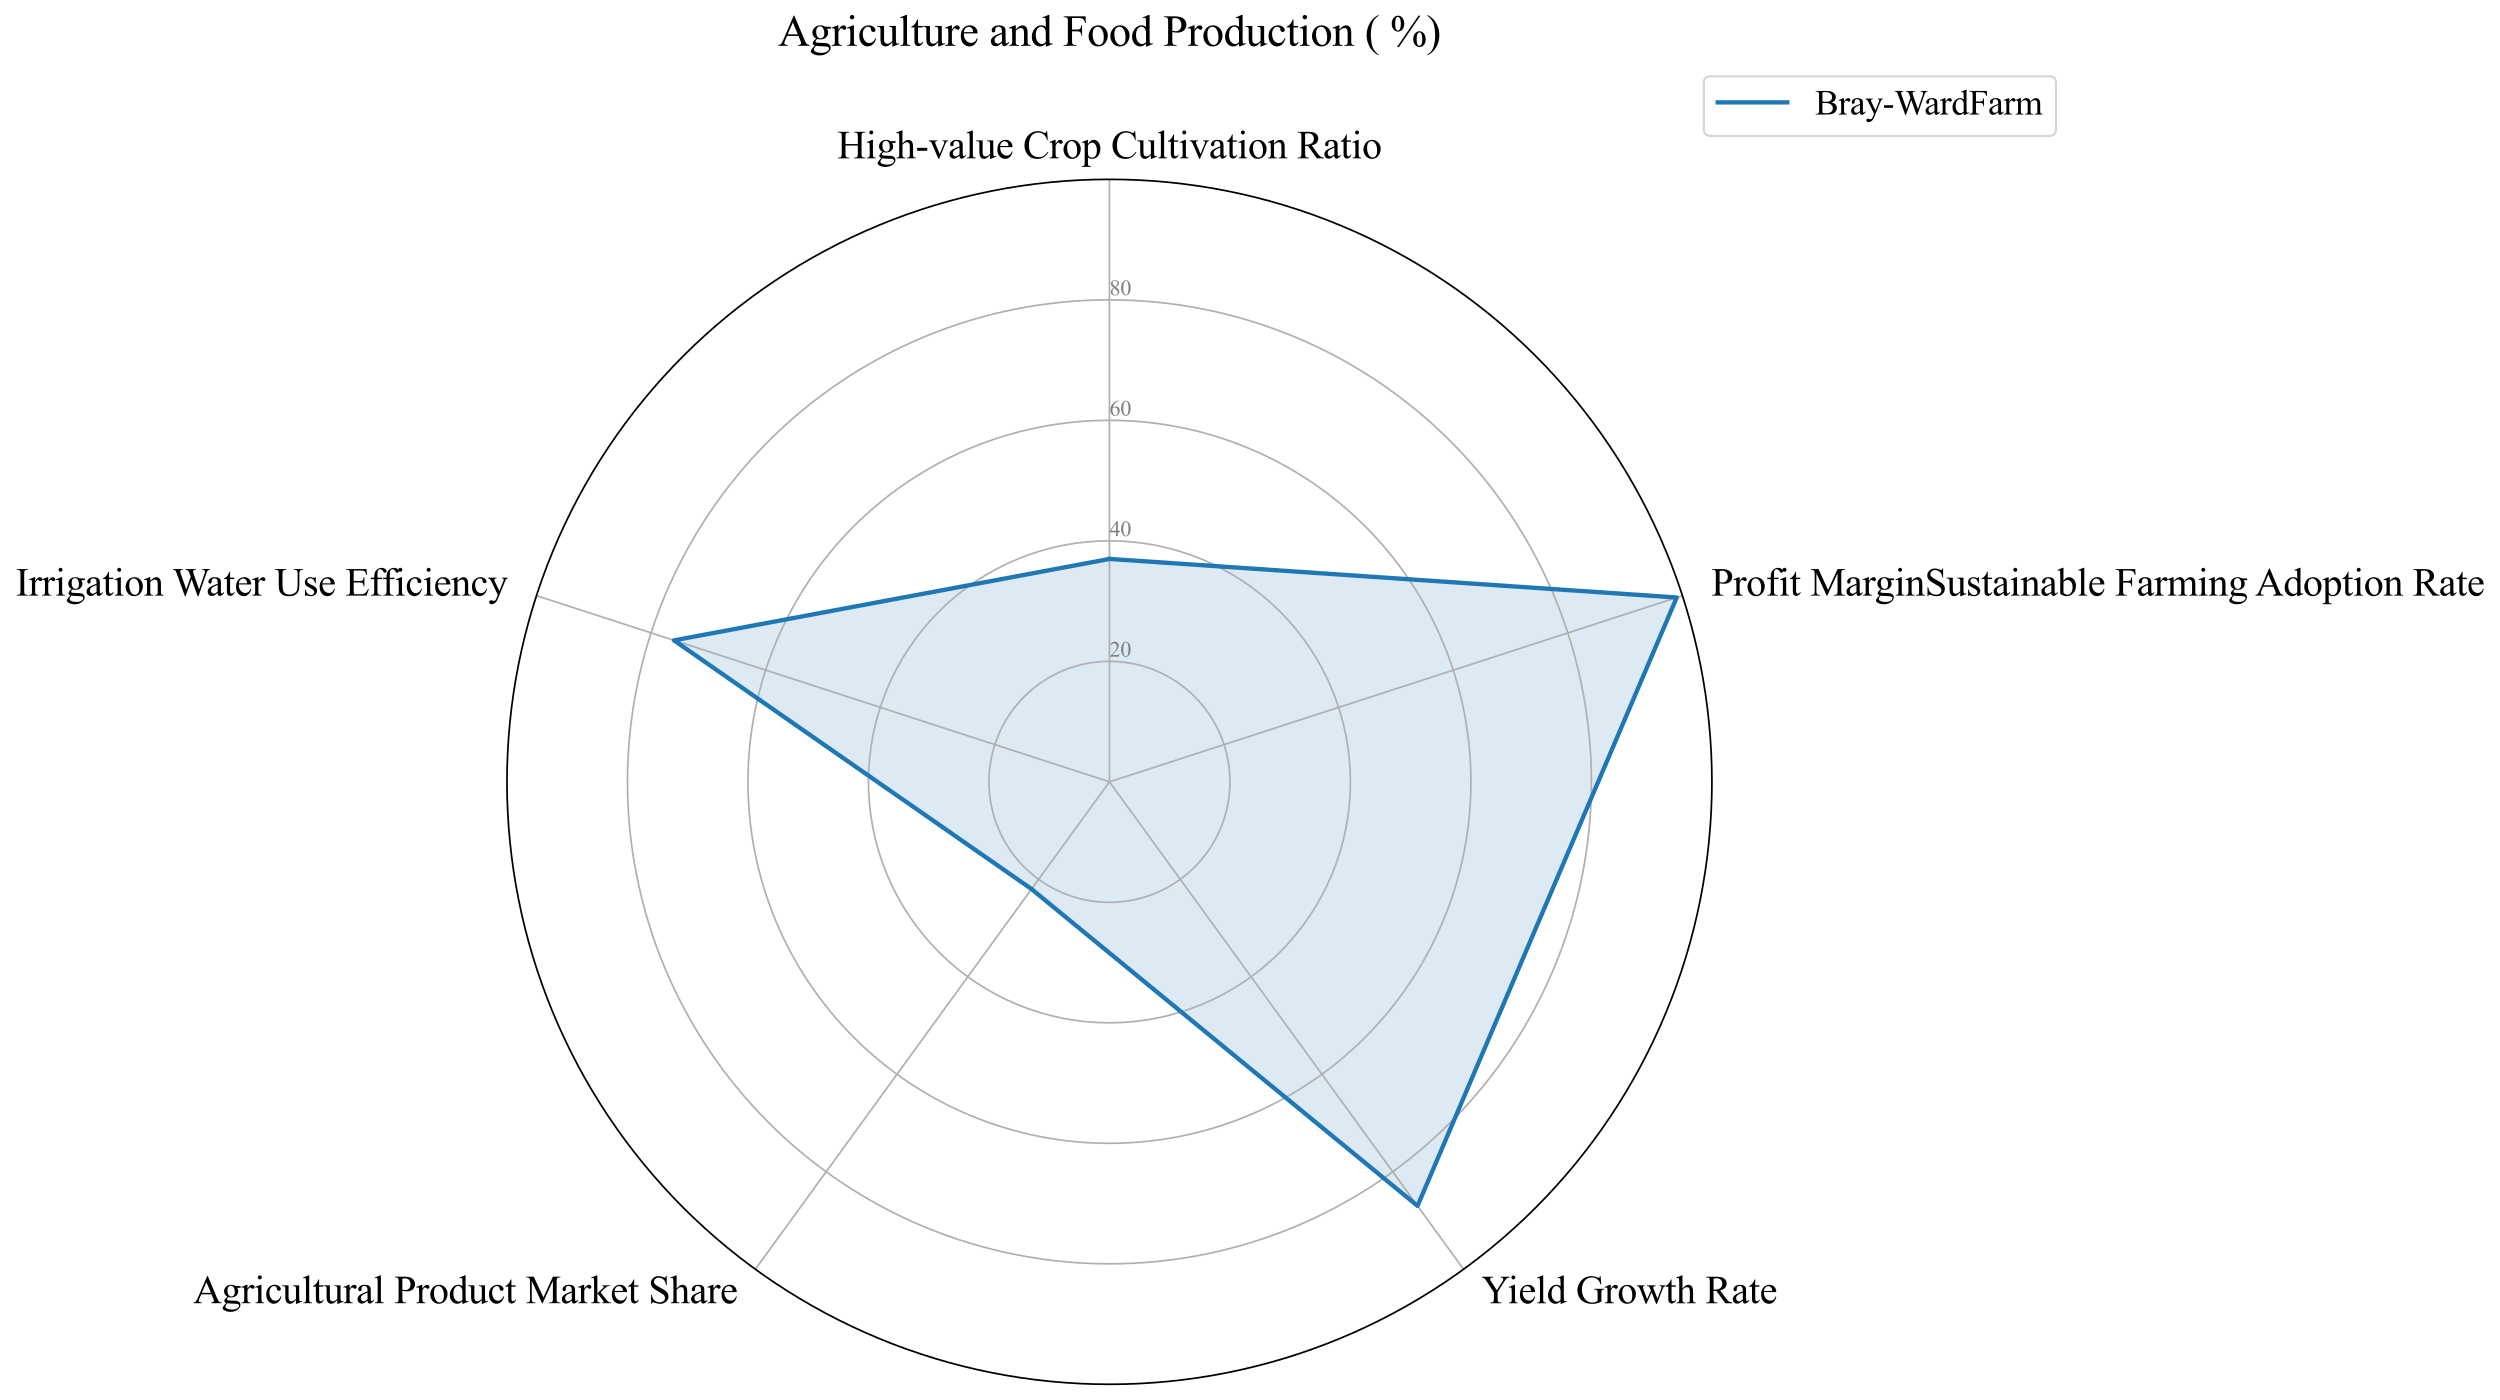 <?xml version="1.0" encoding="utf-8" standalone="no"?>
<!DOCTYPE svg PUBLIC "-//W3C//DTD SVG 1.1//EN"
  "http://www.w3.org/Graphics/SVG/1.1/DTD/svg11.dtd">
<svg xmlns:xlink="http://www.w3.org/1999/xlink" width="1150.266pt" height="644.128pt" viewBox="0 0 1150.266 644.128" xmlns="http://www.w3.org/2000/svg" version="1.1">
 <defs>
  <style type="text/css">*{stroke-linejoin: round; stroke-linecap: butt}</style>
 </defs>
 <g id="figure_1">
  <g id="patch_1">
   <path d="M 0 644.128 
L 1150.266 644.128 
L 1150.266 0 
L 0 0 
z
" style="fill: #ffffff"/>
  </g>
  <g id="axes_1">
   <g id="patch_2">
    <path d="M 787.664 359.728 
C 787.664 323.326 780.494 287.278 766.563 253.648 
C 752.633 220.017 732.214 189.457 706.474 163.718 
C 680.734 137.978 650.174 117.558 616.544 103.628 
C 582.913 89.698 546.865 82.528 510.464 82.528 
C 474.062 82.528 438.015 89.698 404.384 103.628 
C 370.753 117.558 340.194 137.978 314.454 163.718 
C 288.714 189.457 268.295 220.017 254.365 253.648 
C 240.434 287.278 233.264 323.326 233.264 359.728 
C 233.264 396.129 240.434 432.177 254.365 465.807 
C 268.295 499.438 288.714 529.998 314.454 555.737 
C 340.194 581.477 370.753 601.897 404.384 615.827 
C 438.015 629.757 474.062 636.928 510.464 636.928 
C 546.865 636.928 582.913 629.757 616.544 615.827 
C 650.174 601.897 680.734 581.477 706.474 555.737 
C 732.214 529.998 752.633 499.438 766.563 465.807 
C 780.494 432.177 787.664 396.129 787.664 359.728 
M 510.464 359.728 
C 510.464 359.728 510.464 359.728 510.464 359.728 
C 510.464 359.728 510.464 359.728 510.464 359.728 
C 510.464 359.728 510.464 359.728 510.464 359.728 
C 510.464 359.728 510.464 359.728 510.464 359.728 
C 510.464 359.728 510.464 359.728 510.464 359.728 
C 510.464 359.728 510.464 359.728 510.464 359.728 
C 510.464 359.728 510.464 359.728 510.464 359.728 
C 510.464 359.728 510.464 359.728 510.464 359.728 
C 510.464 359.728 510.464 359.728 510.464 359.728 
C 510.464 359.728 510.464 359.728 510.464 359.728 
C 510.464 359.728 510.464 359.728 510.464 359.728 
C 510.464 359.728 510.464 359.728 510.464 359.728 
C 510.464 359.728 510.464 359.728 510.464 359.728 
C 510.464 359.728 510.464 359.728 510.464 359.728 
C 510.464 359.728 510.464 359.728 510.464 359.728 
C 510.464 359.728 510.464 359.728 510.464 359.728 
z
" style="fill: #ffffff"/>
   </g>
   <g id="patch_3">
    <path d="M 510.464 257.163 
L 771.46 274.925 
L 652.217 554.833 
L 474.618 409.065 
L 310.103 294.626 
z
" clip-path="url(#pb94c288f1f)" style="fill: #1f77b4; opacity: 0.15; stroke: #1f77b4; stroke-linejoin: miter"/>
   </g>
   <g id="matplotlib.axis_1">
    <g id="xtick_1">
     <g id="line2d_1">
      <path d="M 510.464 359.728 
L 510.464 82.528 
" clip-path="url(#pb94c288f1f)" style="fill: none; stroke: #b0b0b0; stroke-width: 0.8; stroke-linecap: square"/>
     </g>
     <g id="text_1">
      <!-- High-value Crop Cultivation Ratio -->
      <g transform="translate(385.228 72.835) scale(0.18 -0.18)">
       <defs>
        <path id="TimesNewRomanPSMT-48" d="M 1316 2272 
L 3284 2272 
L 3284 3484 
Q 3284 3809 3244 3913 
Q 3213 3991 3113 4047 
Q 2978 4122 2828 4122 
L 2678 4122 
L 2678 4238 
L 4491 4238 
L 4491 4122 
L 4341 4122 
Q 4191 4122 4056 4050 
Q 3956 4000 3920 3898 
Q 3884 3797 3884 3484 
L 3884 750 
Q 3884 428 3925 325 
Q 3956 247 4053 191 
Q 4191 116 4341 116 
L 4491 116 
L 4491 0 
L 2678 0 
L 2678 116 
L 2828 116 
Q 3088 116 3206 269 
Q 3284 369 3284 750 
L 3284 2041 
L 1316 2041 
L 1316 750 
Q 1316 428 1356 325 
Q 1388 247 1488 191 
Q 1622 116 1772 116 
L 1925 116 
L 1925 0 
L 109 0 
L 109 116 
L 259 116 
Q 522 116 641 269 
Q 716 369 716 750 
L 716 3484 
Q 716 3809 675 3913 
Q 644 3991 547 4047 
Q 409 4122 259 4122 
L 109 4122 
L 109 4238 
L 1925 4238 
L 1925 4122 
L 1772 4122 
Q 1622 4122 1488 4050 
Q 1391 4000 1353 3898 
Q 1316 3797 1316 3484 
L 1316 2272 
z
" transform="scale(0.016)"/>
        <path id="TimesNewRomanPSMT-69" d="M 928 4444 
Q 1059 4444 1151 4351 
Q 1244 4259 1244 4128 
Q 1244 3997 1151 3903 
Q 1059 3809 928 3809 
Q 797 3809 703 3903 
Q 609 3997 609 4128 
Q 609 4259 701 4351 
Q 794 4444 928 4444 
z
M 1188 2947 
L 1188 647 
Q 1188 378 1227 289 
Q 1266 200 1342 156 
Q 1419 113 1622 113 
L 1622 0 
L 231 0 
L 231 113 
Q 441 113 512 153 
Q 584 194 626 287 
Q 669 381 669 647 
L 669 1750 
Q 669 2216 641 2353 
Q 619 2453 572 2492 
Q 525 2531 444 2531 
Q 356 2531 231 2484 
L 188 2597 
L 1050 2947 
L 1188 2947 
z
" transform="scale(0.016)"/>
        <path id="TimesNewRomanPSMT-67" d="M 966 1044 
Q 703 1172 562 1401 
Q 422 1631 422 1909 
Q 422 2334 742 2640 
Q 1063 2947 1563 2947 
Q 1972 2947 2272 2747 
L 2878 2747 
Q 3013 2747 3034 2739 
Q 3056 2731 3066 2713 
Q 3084 2684 3084 2613 
Q 3084 2531 3069 2500 
Q 3059 2484 3036 2475 
Q 3013 2466 2878 2466 
L 2506 2466 
Q 2681 2241 2681 1891 
Q 2681 1491 2375 1206 
Q 2069 922 1553 922 
Q 1341 922 1119 984 
Q 981 866 932 777 
Q 884 688 884 625 
Q 884 572 936 522 
Q 988 472 1138 450 
Q 1225 438 1575 428 
Q 2219 413 2409 384 
Q 2700 344 2873 169 
Q 3047 -6 3047 -263 
Q 3047 -616 2716 -925 
Q 2228 -1381 1444 -1381 
Q 841 -1381 425 -1109 
Q 191 -953 191 -784 
Q 191 -709 225 -634 
Q 278 -519 444 -313 
Q 466 -284 763 25 
Q 600 122 533 198 
Q 466 275 466 372 
Q 466 481 555 628 
Q 644 775 966 1044 
z
M 1509 2797 
Q 1278 2797 1122 2612 
Q 966 2428 966 2047 
Q 966 1553 1178 1281 
Q 1341 1075 1591 1075 
Q 1828 1075 1981 1253 
Q 2134 1431 2134 1813 
Q 2134 2309 1919 2591 
Q 1759 2797 1509 2797 
z
M 934 0 
Q 788 -159 713 -296 
Q 638 -434 638 -550 
Q 638 -700 819 -813 
Q 1131 -1006 1722 -1006 
Q 2284 -1006 2551 -807 
Q 2819 -609 2819 -384 
Q 2819 -222 2659 -153 
Q 2497 -84 2016 -72 
Q 1313 -53 934 0 
z
" transform="scale(0.016)"/>
        <path id="TimesNewRomanPSMT-68" d="M 1041 4444 
L 1041 2350 
Q 1388 2731 1591 2839 
Q 1794 2947 1997 2947 
Q 2241 2947 2416 2812 
Q 2591 2678 2675 2391 
Q 2734 2191 2734 1659 
L 2734 647 
Q 2734 375 2778 275 
Q 2809 200 2884 156 
Q 2959 113 3159 113 
L 3159 0 
L 1753 0 
L 1753 113 
L 1819 113 
Q 2019 113 2097 173 
Q 2175 234 2206 353 
Q 2216 403 2216 647 
L 2216 1659 
Q 2216 2128 2167 2275 
Q 2119 2422 2012 2495 
Q 1906 2569 1756 2569 
Q 1603 2569 1437 2487 
Q 1272 2406 1041 2159 
L 1041 647 
Q 1041 353 1073 281 
Q 1106 209 1195 161 
Q 1284 113 1503 113 
L 1503 0 
L 84 0 
L 84 113 
Q 275 113 384 172 
Q 447 203 484 290 
Q 522 378 522 647 
L 522 3238 
Q 522 3728 498 3840 
Q 475 3953 426 3993 
Q 378 4034 297 4034 
Q 231 4034 84 3984 
L 41 4094 
L 897 4444 
L 1041 4444 
z
" transform="scale(0.016)"/>
        <path id="TimesNewRomanPSMT-2d" d="M 259 1672 
L 1875 1672 
L 1875 1200 
L 259 1200 
L 259 1672 
z
" transform="scale(0.016)"/>
        <path id="TimesNewRomanPSMT-76" d="M 53 2863 
L 1400 2863 
L 1400 2747 
L 1313 2747 
Q 1191 2747 1127 2687 
Q 1063 2628 1063 2528 
Q 1063 2419 1128 2269 
L 1794 688 
L 2463 2328 
Q 2534 2503 2534 2594 
Q 2534 2638 2509 2666 
Q 2475 2713 2422 2730 
Q 2369 2747 2206 2747 
L 2206 2863 
L 3141 2863 
L 3141 2747 
Q 2978 2734 2916 2681 
Q 2806 2588 2719 2369 
L 1703 -88 
L 1575 -88 
L 553 2328 
Q 484 2497 421 2570 
Q 359 2644 263 2694 
Q 209 2722 53 2747 
L 53 2863 
z
" transform="scale(0.016)"/>
        <path id="TimesNewRomanPSMT-61" d="M 1822 413 
Q 1381 72 1269 19 
Q 1100 -59 909 -59 
Q 613 -59 420 144 
Q 228 347 228 678 
Q 228 888 322 1041 
Q 450 1253 767 1440 
Q 1084 1628 1822 1897 
L 1822 2009 
Q 1822 2438 1686 2597 
Q 1550 2756 1291 2756 
Q 1094 2756 978 2650 
Q 859 2544 859 2406 
L 866 2225 
Q 866 2081 792 2003 
Q 719 1925 600 1925 
Q 484 1925 411 2006 
Q 338 2088 338 2228 
Q 338 2497 613 2722 
Q 888 2947 1384 2947 
Q 1766 2947 2009 2819 
Q 2194 2722 2281 2516 
Q 2338 2381 2338 1966 
L 2338 994 
Q 2338 584 2353 492 
Q 2369 400 2405 369 
Q 2441 338 2488 338 
Q 2538 338 2575 359 
Q 2641 400 2828 588 
L 2828 413 
Q 2478 -56 2159 -56 
Q 2006 -56 1915 50 
Q 1825 156 1822 413 
z
M 1822 616 
L 1822 1706 
Q 1350 1519 1213 1441 
Q 966 1303 859 1153 
Q 753 1003 753 825 
Q 753 600 887 451 
Q 1022 303 1197 303 
Q 1434 303 1822 616 
z
" transform="scale(0.016)"/>
        <path id="TimesNewRomanPSMT-6c" d="M 1184 4444 
L 1184 647 
Q 1184 378 1223 290 
Q 1263 203 1344 158 
Q 1425 113 1647 113 
L 1647 0 
L 244 0 
L 244 113 
Q 441 113 512 153 
Q 584 194 625 287 
Q 666 381 666 647 
L 666 3247 
Q 666 3731 644 3842 
Q 622 3953 573 3993 
Q 525 4034 450 4034 
Q 369 4034 244 3984 
L 191 4094 
L 1044 4444 
L 1184 4444 
z
" transform="scale(0.016)"/>
        <path id="TimesNewRomanPSMT-75" d="M 2709 2863 
L 2709 1128 
Q 2709 631 2732 520 
Q 2756 409 2807 365 
Q 2859 322 2928 322 
Q 3025 322 3147 375 
L 3191 266 
L 2334 -88 
L 2194 -88 
L 2194 519 
Q 1825 119 1631 15 
Q 1438 -88 1222 -88 
Q 981 -88 804 51 
Q 628 191 559 409 
Q 491 628 491 1028 
L 491 2306 
Q 491 2509 447 2587 
Q 403 2666 317 2708 
Q 231 2750 6 2747 
L 6 2863 
L 1009 2863 
L 1009 947 
Q 1009 547 1148 422 
Q 1288 297 1484 297 
Q 1619 297 1789 381 
Q 1959 466 2194 703 
L 2194 2325 
Q 2194 2569 2105 2655 
Q 2016 2741 1734 2747 
L 1734 2863 
L 2709 2863 
z
" transform="scale(0.016)"/>
        <path id="TimesNewRomanPSMT-65" d="M 681 1784 
Q 678 1147 991 784 
Q 1303 422 1725 422 
Q 2006 422 2214 576 
Q 2422 731 2563 1106 
L 2659 1044 
Q 2594 616 2278 264 
Q 1963 -88 1488 -88 
Q 972 -88 605 314 
Q 238 716 238 1394 
Q 238 2128 614 2539 
Q 991 2950 1559 2950 
Q 2041 2950 2350 2633 
Q 2659 2316 2659 1784 
L 681 1784 
z
M 681 1966 
L 2006 1966 
Q 1991 2241 1941 2353 
Q 1863 2528 1708 2628 
Q 1553 2728 1384 2728 
Q 1125 2728 920 2526 
Q 716 2325 681 1966 
z
" transform="scale(0.016)"/>
        <path id="TimesNewRomanPSMT-20" transform="scale(0.016)"/>
        <path id="TimesNewRomanPSMT-43" d="M 3853 4334 
L 3950 2894 
L 3853 2894 
Q 3659 3541 3300 3825 
Q 2941 4109 2438 4109 
Q 2016 4109 1675 3895 
Q 1334 3681 1139 3212 
Q 944 2744 944 2047 
Q 944 1472 1128 1050 
Q 1313 628 1683 403 
Q 2053 178 2528 178 
Q 2941 178 3256 354 
Q 3572 531 3950 1056 
L 4047 994 
Q 3728 428 3303 165 
Q 2878 -97 2294 -97 
Q 1241 -97 663 684 
Q 231 1266 231 2053 
Q 231 2688 515 3219 
Q 800 3750 1298 4042 
Q 1797 4334 2388 4334 
Q 2847 4334 3294 4109 
Q 3425 4041 3481 4041 
Q 3566 4041 3628 4100 
Q 3709 4184 3744 4334 
L 3853 4334 
z
" transform="scale(0.016)"/>
        <path id="TimesNewRomanPSMT-72" d="M 1038 2947 
L 1038 2303 
Q 1397 2947 1775 2947 
Q 1947 2947 2059 2842 
Q 2172 2738 2172 2600 
Q 2172 2478 2090 2393 
Q 2009 2309 1897 2309 
Q 1788 2309 1652 2417 
Q 1516 2525 1450 2525 
Q 1394 2525 1328 2463 
Q 1188 2334 1038 2041 
L 1038 669 
Q 1038 431 1097 309 
Q 1138 225 1241 169 
Q 1344 113 1538 113 
L 1538 0 
L 72 0 
L 72 113 
Q 291 113 397 181 
Q 475 231 506 341 
Q 522 394 522 644 
L 522 1753 
Q 522 2253 501 2348 
Q 481 2444 426 2487 
Q 372 2531 291 2531 
Q 194 2531 72 2484 
L 41 2597 
L 906 2947 
L 1038 2947 
z
" transform="scale(0.016)"/>
        <path id="TimesNewRomanPSMT-6f" d="M 1600 2947 
Q 2250 2947 2644 2453 
Q 2978 2031 2978 1484 
Q 2978 1100 2793 706 
Q 2609 313 2286 112 
Q 1963 -88 1566 -88 
Q 919 -88 538 428 
Q 216 863 216 1403 
Q 216 1797 411 2186 
Q 606 2575 925 2761 
Q 1244 2947 1600 2947 
z
M 1503 2744 
Q 1338 2744 1170 2645 
Q 1003 2547 900 2300 
Q 797 2053 797 1666 
Q 797 1041 1045 587 
Q 1294 134 1700 134 
Q 2003 134 2200 384 
Q 2397 634 2397 1244 
Q 2397 2006 2069 2444 
Q 1847 2744 1503 2744 
z
" transform="scale(0.016)"/>
        <path id="TimesNewRomanPSMT-70" d="M -6 2578 
L 875 2934 
L 994 2934 
L 994 2266 
Q 1216 2644 1439 2795 
Q 1663 2947 1909 2947 
Q 2341 2947 2628 2609 
Q 2981 2197 2981 1534 
Q 2981 794 2556 309 
Q 2206 -88 1675 -88 
Q 1444 -88 1275 -22 
Q 1150 25 994 166 
L 994 -706 
Q 994 -1000 1030 -1079 
Q 1066 -1159 1155 -1206 
Q 1244 -1253 1478 -1253 
L 1478 -1369 
L -22 -1369 
L -22 -1253 
L 56 -1253 
Q 228 -1256 350 -1188 
Q 409 -1153 442 -1076 
Q 475 -1000 475 -688 
L 475 2019 
Q 475 2297 450 2372 
Q 425 2447 370 2484 
Q 316 2522 222 2522 
Q 147 2522 31 2478 
L -6 2578 
z
M 994 2081 
L 994 1013 
Q 994 666 1022 556 
Q 1066 375 1236 237 
Q 1406 100 1666 100 
Q 1978 100 2172 344 
Q 2425 663 2425 1241 
Q 2425 1897 2138 2250 
Q 1938 2494 1663 2494 
Q 1513 2494 1366 2419 
Q 1253 2363 994 2081 
z
" transform="scale(0.016)"/>
        <path id="TimesNewRomanPSMT-74" d="M 1031 3803 
L 1031 2863 
L 1700 2863 
L 1700 2644 
L 1031 2644 
L 1031 788 
Q 1031 509 1111 412 
Q 1191 316 1316 316 
Q 1419 316 1516 380 
Q 1613 444 1666 569 
L 1788 569 
Q 1678 263 1478 108 
Q 1278 -47 1066 -47 
Q 922 -47 784 33 
Q 647 113 581 261 
Q 516 409 516 719 
L 516 2644 
L 63 2644 
L 63 2747 
Q 234 2816 414 2980 
Q 594 3144 734 3369 
Q 806 3488 934 3803 
L 1031 3803 
z
" transform="scale(0.016)"/>
        <path id="TimesNewRomanPSMT-6e" d="M 1034 2341 
Q 1538 2947 1994 2947 
Q 2228 2947 2397 2830 
Q 2566 2713 2666 2444 
Q 2734 2256 2734 1869 
L 2734 647 
Q 2734 375 2778 278 
Q 2813 200 2889 156 
Q 2966 113 3172 113 
L 3172 0 
L 1756 0 
L 1756 113 
L 1816 113 
Q 2016 113 2095 173 
Q 2175 234 2206 353 
Q 2219 400 2219 647 
L 2219 1819 
Q 2219 2209 2117 2386 
Q 2016 2563 1775 2563 
Q 1403 2563 1034 2156 
L 1034 647 
Q 1034 356 1069 288 
Q 1113 197 1189 155 
Q 1266 113 1500 113 
L 1500 0 
L 84 0 
L 84 113 
L 147 113 
Q 366 113 442 223 
Q 519 334 519 647 
L 519 1709 
Q 519 2225 495 2337 
Q 472 2450 423 2490 
Q 375 2531 294 2531 
Q 206 2531 84 2484 
L 38 2597 
L 900 2947 
L 1034 2947 
L 1034 2341 
z
" transform="scale(0.016)"/>
        <path id="TimesNewRomanPSMT-52" d="M 4325 0 
L 3194 0 
L 1759 1981 
Q 1600 1975 1500 1975 
Q 1459 1975 1412 1976 
Q 1366 1978 1316 1981 
L 1316 750 
Q 1316 350 1403 253 
Q 1522 116 1759 116 
L 1925 116 
L 1925 0 
L 109 0 
L 109 116 
L 269 116 
Q 538 116 653 291 
Q 719 388 719 750 
L 719 3488 
Q 719 3888 631 3984 
Q 509 4122 269 4122 
L 109 4122 
L 109 4238 
L 1653 4238 
Q 2328 4238 2648 4139 
Q 2969 4041 3192 3777 
Q 3416 3513 3416 3147 
Q 3416 2756 3161 2468 
Q 2906 2181 2372 2063 
L 3247 847 
Q 3547 428 3762 290 
Q 3978 153 4325 116 
L 4325 0 
z
M 1316 2178 
Q 1375 2178 1419 2176 
Q 1463 2175 1491 2175 
Q 2097 2175 2405 2437 
Q 2713 2700 2713 3106 
Q 2713 3503 2464 3751 
Q 2216 4000 1806 4000 
Q 1625 4000 1316 3941 
L 1316 2178 
z
" transform="scale(0.016)"/>
       </defs>
       <use xlink:href="#TimesNewRomanPSMT-48"/>
       <use xlink:href="#TimesNewRomanPSMT-69" transform="translate(72.217 0)"/>
       <use xlink:href="#TimesNewRomanPSMT-67" transform="translate(100 0)"/>
       <use xlink:href="#TimesNewRomanPSMT-68" transform="translate(150 0)"/>
       <use xlink:href="#TimesNewRomanPSMT-2d" transform="translate(200 0)"/>
       <use xlink:href="#TimesNewRomanPSMT-76" transform="translate(233.301 0)"/>
       <use xlink:href="#TimesNewRomanPSMT-61" transform="translate(283.301 0)"/>
       <use xlink:href="#TimesNewRomanPSMT-6c" transform="translate(327.686 0)"/>
       <use xlink:href="#TimesNewRomanPSMT-75" transform="translate(355.469 0)"/>
       <use xlink:href="#TimesNewRomanPSMT-65" transform="translate(405.469 0)"/>
       <use xlink:href="#TimesNewRomanPSMT-20" transform="translate(449.854 0)"/>
       <use xlink:href="#TimesNewRomanPSMT-43" transform="translate(474.854 0)"/>
       <use xlink:href="#TimesNewRomanPSMT-72" transform="translate(541.553 0)"/>
       <use xlink:href="#TimesNewRomanPSMT-6f" transform="translate(574.854 0)"/>
       <use xlink:href="#TimesNewRomanPSMT-70" transform="translate(624.854 0)"/>
       <use xlink:href="#TimesNewRomanPSMT-20" transform="translate(674.854 0)"/>
       <use xlink:href="#TimesNewRomanPSMT-43" transform="translate(699.854 0)"/>
       <use xlink:href="#TimesNewRomanPSMT-75" transform="translate(766.553 0)"/>
       <use xlink:href="#TimesNewRomanPSMT-6c" transform="translate(816.553 0)"/>
       <use xlink:href="#TimesNewRomanPSMT-74" transform="translate(844.336 0)"/>
       <use xlink:href="#TimesNewRomanPSMT-69" transform="translate(872.119 0)"/>
       <use xlink:href="#TimesNewRomanPSMT-76" transform="translate(899.902 0)"/>
       <use xlink:href="#TimesNewRomanPSMT-61" transform="translate(949.902 0)"/>
       <use xlink:href="#TimesNewRomanPSMT-74" transform="translate(994.287 0)"/>
       <use xlink:href="#TimesNewRomanPSMT-69" transform="translate(1022.07 0)"/>
       <use xlink:href="#TimesNewRomanPSMT-6f" transform="translate(1049.854 0)"/>
       <use xlink:href="#TimesNewRomanPSMT-6e" transform="translate(1099.854 0)"/>
       <use xlink:href="#TimesNewRomanPSMT-20" transform="translate(1149.854 0)"/>
       <use xlink:href="#TimesNewRomanPSMT-52" transform="translate(1174.854 0)"/>
       <use xlink:href="#TimesNewRomanPSMT-61" transform="translate(1241.553 0)"/>
       <use xlink:href="#TimesNewRomanPSMT-74" transform="translate(1285.938 0)"/>
       <use xlink:href="#TimesNewRomanPSMT-69" transform="translate(1313.721 0)"/>
       <use xlink:href="#TimesNewRomanPSMT-6f" transform="translate(1341.504 0)"/>
      </g>
     </g>
    </g>
    <g id="xtick_2">
     <g id="line2d_2">
      <path d="M 510.464 359.728 
L 774.097 274.068 
" clip-path="url(#pb94c288f1f)" style="fill: none; stroke: #b0b0b0; stroke-width: 0.8; stroke-linecap: square"/>
     </g>
     <g id="text_2">
      <!-- Profit MarginSustainable Farming Adoption Rate -->
      <g transform="translate(787.412 274.049) scale(0.18 -0.18)">
       <defs>
        <path id="TimesNewRomanPSMT-50" d="M 1313 1984 
L 1313 750 
Q 1313 350 1400 253 
Q 1519 116 1759 116 
L 1922 116 
L 1922 0 
L 106 0 
L 106 116 
L 266 116 
Q 534 116 650 291 
Q 713 388 713 750 
L 713 3488 
Q 713 3888 628 3984 
Q 506 4122 266 4122 
L 106 4122 
L 106 4238 
L 1659 4238 
Q 2228 4238 2556 4120 
Q 2884 4003 3109 3725 
Q 3334 3447 3334 3066 
Q 3334 2547 2992 2222 
Q 2650 1897 2025 1897 
Q 1872 1897 1694 1919 
Q 1516 1941 1313 1984 
z
M 1313 2163 
Q 1478 2131 1606 2115 
Q 1734 2100 1825 2100 
Q 2150 2100 2386 2351 
Q 2622 2603 2622 3003 
Q 2622 3278 2509 3514 
Q 2397 3750 2190 3867 
Q 1984 3984 1722 3984 
Q 1563 3984 1313 3925 
L 1313 2163 
z
" transform="scale(0.016)"/>
        <path id="TimesNewRomanPSMT-66" d="M 1319 2638 
L 1319 756 
Q 1319 356 1406 250 
Q 1522 113 1716 113 
L 1975 113 
L 1975 0 
L 266 0 
L 266 113 
L 394 113 
Q 519 113 622 175 
Q 725 238 764 344 
Q 803 450 803 756 
L 803 2638 
L 247 2638 
L 247 2863 
L 803 2863 
L 803 3050 
Q 803 3478 940 3775 
Q 1078 4072 1361 4255 
Q 1644 4438 1997 4438 
Q 2325 4438 2600 4225 
Q 2781 4084 2781 3909 
Q 2781 3816 2700 3733 
Q 2619 3650 2525 3650 
Q 2453 3650 2373 3701 
Q 2294 3753 2178 3923 
Q 2063 4094 1966 4153 
Q 1869 4213 1750 4213 
Q 1606 4213 1506 4136 
Q 1406 4059 1362 3898 
Q 1319 3738 1319 3069 
L 1319 2863 
L 2056 2863 
L 2056 2638 
L 1319 2638 
z
" transform="scale(0.016)"/>
        <path id="TimesNewRomanPSMT-4d" d="M 2619 0 
L 981 3566 
L 981 734 
Q 981 344 1066 247 
Q 1181 116 1431 116 
L 1581 116 
L 1581 0 
L 106 0 
L 106 116 
L 256 116 
Q 525 116 638 278 
Q 706 378 706 734 
L 706 3503 
Q 706 3784 644 3909 
Q 600 4000 483 4061 
Q 366 4122 106 4122 
L 106 4238 
L 1306 4238 
L 2844 922 
L 4356 4238 
L 5556 4238 
L 5556 4122 
L 5409 4122 
Q 5138 4122 5025 3959 
Q 4956 3859 4956 3503 
L 4956 734 
Q 4956 344 5044 247 
Q 5159 116 5409 116 
L 5556 116 
L 5556 0 
L 3756 0 
L 3756 116 
L 3906 116 
Q 4178 116 4288 278 
Q 4356 378 4356 734 
L 4356 3566 
L 2722 0 
L 2619 0 
z
" transform="scale(0.016)"/>
        <path id="TimesNewRomanPSMT-53" d="M 2934 4334 
L 2934 2869 
L 2819 2869 
Q 2763 3291 2617 3541 
Q 2472 3791 2203 3937 
Q 1934 4084 1647 4084 
Q 1322 4084 1109 3886 
Q 897 3688 897 3434 
Q 897 3241 1031 3081 
Q 1225 2847 1953 2456 
Q 2547 2138 2764 1967 
Q 2981 1797 3098 1565 
Q 3216 1334 3216 1081 
Q 3216 600 2842 251 
Q 2469 -97 1881 -97 
Q 1697 -97 1534 -69 
Q 1438 -53 1133 45 
Q 828 144 747 144 
Q 669 144 623 97 
Q 578 50 556 -97 
L 441 -97 
L 441 1356 
L 556 1356 
Q 638 900 775 673 
Q 913 447 1195 297 
Q 1478 147 1816 147 
Q 2206 147 2432 353 
Q 2659 559 2659 841 
Q 2659 997 2573 1156 
Q 2488 1316 2306 1453 
Q 2184 1547 1640 1851 
Q 1097 2156 867 2337 
Q 638 2519 519 2737 
Q 400 2956 400 3219 
Q 400 3675 750 4004 
Q 1100 4334 1641 4334 
Q 1978 4334 2356 4169 
Q 2531 4091 2603 4091 
Q 2684 4091 2736 4139 
Q 2788 4188 2819 4334 
L 2934 4334 
z
" transform="scale(0.016)"/>
        <path id="TimesNewRomanPSMT-73" d="M 2050 2947 
L 2050 1972 
L 1947 1972 
Q 1828 2431 1642 2597 
Q 1456 2763 1169 2763 
Q 950 2763 815 2647 
Q 681 2531 681 2391 
Q 681 2216 781 2091 
Q 878 1963 1175 1819 
L 1631 1597 
Q 2266 1288 2266 781 
Q 2266 391 1970 151 
Q 1675 -88 1309 -88 
Q 1047 -88 709 6 
Q 606 38 541 38 
Q 469 38 428 -44 
L 325 -44 
L 325 978 
L 428 978 
Q 516 541 762 319 
Q 1009 97 1316 97 
Q 1531 97 1667 223 
Q 1803 350 1803 528 
Q 1803 744 1651 891 
Q 1500 1038 1047 1263 
Q 594 1488 453 1669 
Q 313 1847 313 2119 
Q 313 2472 555 2709 
Q 797 2947 1181 2947 
Q 1350 2947 1591 2875 
Q 1750 2828 1803 2828 
Q 1853 2828 1881 2850 
Q 1909 2872 1947 2947 
L 2050 2947 
z
" transform="scale(0.016)"/>
        <path id="TimesNewRomanPSMT-62" d="M 984 2369 
Q 1400 2947 1881 2947 
Q 2322 2947 2650 2570 
Q 2978 2194 2978 1541 
Q 2978 778 2472 313 
Q 2038 -88 1503 -88 
Q 1253 -88 995 3 
Q 738 94 469 275 
L 469 3241 
Q 469 3728 445 3840 
Q 422 3953 372 3993 
Q 322 4034 247 4034 
Q 159 4034 28 3984 
L -16 4094 
L 844 4444 
L 984 4444 
L 984 2369 
z
M 984 2169 
L 984 456 
Q 1144 300 1314 220 
Q 1484 141 1663 141 
Q 1947 141 2192 453 
Q 2438 766 2438 1363 
Q 2438 1913 2192 2208 
Q 1947 2503 1634 2503 
Q 1469 2503 1303 2419 
Q 1178 2356 984 2169 
z
" transform="scale(0.016)"/>
        <path id="TimesNewRomanPSMT-46" d="M 1309 4006 
L 1309 2341 
L 2081 2341 
Q 2347 2341 2470 2458 
Q 2594 2575 2634 2922 
L 2750 2922 
L 2750 1488 
L 2634 1488 
Q 2631 1734 2570 1850 
Q 2509 1966 2401 2023 
Q 2294 2081 2081 2081 
L 1309 2081 
L 1309 750 
Q 1309 428 1350 325 
Q 1381 247 1481 191 
Q 1619 116 1769 116 
L 1922 116 
L 1922 0 
L 103 0 
L 103 116 
L 253 116 
Q 516 116 634 269 
Q 709 369 709 750 
L 709 3488 
Q 709 3809 669 3913 
Q 638 3991 541 4047 
Q 406 4122 253 4122 
L 103 4122 
L 103 4238 
L 3256 4238 
L 3297 3306 
L 3188 3306 
Q 3106 3603 2998 3742 
Q 2891 3881 2733 3943 
Q 2575 4006 2244 4006 
L 1309 4006 
z
" transform="scale(0.016)"/>
        <path id="TimesNewRomanPSMT-6d" d="M 1050 2338 
Q 1363 2650 1419 2697 
Q 1559 2816 1721 2881 
Q 1884 2947 2044 2947 
Q 2313 2947 2506 2790 
Q 2700 2634 2766 2338 
Q 3088 2713 3309 2830 
Q 3531 2947 3766 2947 
Q 3994 2947 4170 2830 
Q 4347 2713 4450 2447 
Q 4519 2266 4519 1878 
L 4519 647 
Q 4519 378 4559 278 
Q 4591 209 4675 161 
Q 4759 113 4950 113 
L 4950 0 
L 3538 0 
L 3538 113 
L 3597 113 
Q 3781 113 3884 184 
Q 3956 234 3988 344 
Q 4000 397 4000 647 
L 4000 1878 
Q 4000 2228 3916 2372 
Q 3794 2572 3525 2572 
Q 3359 2572 3192 2489 
Q 3025 2406 2788 2181 
L 2781 2147 
L 2788 2013 
L 2788 647 
Q 2788 353 2820 281 
Q 2853 209 2943 161 
Q 3034 113 3253 113 
L 3253 0 
L 1806 0 
L 1806 113 
Q 2044 113 2133 169 
Q 2222 225 2256 338 
Q 2272 391 2272 647 
L 2272 1878 
Q 2272 2228 2169 2381 
Q 2031 2581 1784 2581 
Q 1616 2581 1450 2491 
Q 1191 2353 1050 2181 
L 1050 647 
Q 1050 366 1089 281 
Q 1128 197 1204 155 
Q 1281 113 1516 113 
L 1516 0 
L 100 0 
L 100 113 
Q 297 113 375 155 
Q 453 197 493 289 
Q 534 381 534 647 
L 534 1741 
Q 534 2213 506 2350 
Q 484 2453 437 2492 
Q 391 2531 309 2531 
Q 222 2531 100 2484 
L 53 2597 
L 916 2947 
L 1050 2947 
L 1050 2338 
z
" transform="scale(0.016)"/>
        <path id="TimesNewRomanPSMT-41" d="M 2928 1419 
L 1288 1419 
L 1000 750 
Q 894 503 894 381 
Q 894 284 986 211 
Q 1078 138 1384 116 
L 1384 0 
L 50 0 
L 50 116 
Q 316 163 394 238 
Q 553 388 747 847 
L 2238 4334 
L 2347 4334 
L 3822 809 
Q 4000 384 4145 257 
Q 4291 131 4550 116 
L 4550 0 
L 2878 0 
L 2878 116 
Q 3131 128 3220 200 
Q 3309 272 3309 375 
Q 3309 513 3184 809 
L 2928 1419 
z
M 2841 1650 
L 2122 3363 
L 1384 1650 
L 2841 1650 
z
" transform="scale(0.016)"/>
        <path id="TimesNewRomanPSMT-64" d="M 2222 322 
Q 2013 103 1813 7 
Q 1613 -88 1381 -88 
Q 913 -88 563 304 
Q 213 697 213 1313 
Q 213 1928 600 2439 
Q 988 2950 1597 2950 
Q 1975 2950 2222 2709 
L 2222 3238 
Q 2222 3728 2198 3840 
Q 2175 3953 2125 3993 
Q 2075 4034 2000 4034 
Q 1919 4034 1784 3984 
L 1744 4094 
L 2597 4444 
L 2738 4444 
L 2738 1134 
Q 2738 631 2761 520 
Q 2784 409 2836 365 
Q 2888 322 2956 322 
Q 3041 322 3181 375 
L 3216 266 
L 2366 -88 
L 2222 -88 
L 2222 322 
z
M 2222 541 
L 2222 2016 
Q 2203 2228 2109 2403 
Q 2016 2578 1861 2667 
Q 1706 2756 1559 2756 
Q 1284 2756 1069 2509 
Q 784 2184 784 1559 
Q 784 928 1059 592 
Q 1334 256 1672 256 
Q 1956 256 2222 541 
z
" transform="scale(0.016)"/>
       </defs>
       <use xlink:href="#TimesNewRomanPSMT-50"/>
       <use xlink:href="#TimesNewRomanPSMT-72" transform="translate(55.615 0)"/>
       <use xlink:href="#TimesNewRomanPSMT-6f" transform="translate(88.916 0)"/>
       <use xlink:href="#TimesNewRomanPSMT-66" transform="translate(138.916 0)"/>
       <use xlink:href="#TimesNewRomanPSMT-69" transform="translate(172.217 0)"/>
       <use xlink:href="#TimesNewRomanPSMT-74" transform="translate(200 0)"/>
       <use xlink:href="#TimesNewRomanPSMT-20" transform="translate(227.783 0)"/>
       <use xlink:href="#TimesNewRomanPSMT-4d" transform="translate(252.783 0)"/>
       <use xlink:href="#TimesNewRomanPSMT-61" transform="translate(341.699 0)"/>
       <use xlink:href="#TimesNewRomanPSMT-72" transform="translate(386.084 0)"/>
       <use xlink:href="#TimesNewRomanPSMT-67" transform="translate(417.635 0)"/>
       <use xlink:href="#TimesNewRomanPSMT-69" transform="translate(467.635 0)"/>
       <use xlink:href="#TimesNewRomanPSMT-6e" transform="translate(495.418 0)"/>
       <use xlink:href="#TimesNewRomanPSMT-53" transform="translate(545.418 0)"/>
       <use xlink:href="#TimesNewRomanPSMT-75" transform="translate(601.033 0)"/>
       <use xlink:href="#TimesNewRomanPSMT-73" transform="translate(651.033 0)"/>
       <use xlink:href="#TimesNewRomanPSMT-74" transform="translate(689.949 0)"/>
       <use xlink:href="#TimesNewRomanPSMT-61" transform="translate(717.732 0)"/>
       <use xlink:href="#TimesNewRomanPSMT-69" transform="translate(762.117 0)"/>
       <use xlink:href="#TimesNewRomanPSMT-6e" transform="translate(789.9 0)"/>
       <use xlink:href="#TimesNewRomanPSMT-61" transform="translate(839.9 0)"/>
       <use xlink:href="#TimesNewRomanPSMT-62" transform="translate(884.285 0)"/>
       <use xlink:href="#TimesNewRomanPSMT-6c" transform="translate(934.285 0)"/>
       <use xlink:href="#TimesNewRomanPSMT-65" transform="translate(962.068 0)"/>
       <use xlink:href="#TimesNewRomanPSMT-20" transform="translate(1006.453 0)"/>
       <use xlink:href="#TimesNewRomanPSMT-46" transform="translate(1031.453 0)"/>
       <use xlink:href="#TimesNewRomanPSMT-61" transform="translate(1087.068 0)"/>
       <use xlink:href="#TimesNewRomanPSMT-72" transform="translate(1131.453 0)"/>
       <use xlink:href="#TimesNewRomanPSMT-6d" transform="translate(1164.754 0)"/>
       <use xlink:href="#TimesNewRomanPSMT-69" transform="translate(1242.537 0)"/>
       <use xlink:href="#TimesNewRomanPSMT-6e" transform="translate(1270.32 0)"/>
       <use xlink:href="#TimesNewRomanPSMT-67" transform="translate(1320.32 0)"/>
       <use xlink:href="#TimesNewRomanPSMT-20" transform="translate(1370.32 0)"/>
       <use xlink:href="#TimesNewRomanPSMT-41" transform="translate(1389.82 0)"/>
       <use xlink:href="#TimesNewRomanPSMT-64" transform="translate(1462.037 0)"/>
       <use xlink:href="#TimesNewRomanPSMT-6f" transform="translate(1512.037 0)"/>
       <use xlink:href="#TimesNewRomanPSMT-70" transform="translate(1562.037 0)"/>
       <use xlink:href="#TimesNewRomanPSMT-74" transform="translate(1612.037 0)"/>
       <use xlink:href="#TimesNewRomanPSMT-69" transform="translate(1639.82 0)"/>
       <use xlink:href="#TimesNewRomanPSMT-6f" transform="translate(1667.604 0)"/>
       <use xlink:href="#TimesNewRomanPSMT-6e" transform="translate(1717.604 0)"/>
       <use xlink:href="#TimesNewRomanPSMT-20" transform="translate(1767.604 0)"/>
       <use xlink:href="#TimesNewRomanPSMT-52" transform="translate(1792.604 0)"/>
       <use xlink:href="#TimesNewRomanPSMT-61" transform="translate(1859.303 0)"/>
       <use xlink:href="#TimesNewRomanPSMT-74" transform="translate(1903.688 0)"/>
       <use xlink:href="#TimesNewRomanPSMT-65" transform="translate(1931.471 0)"/>
      </g>
     </g>
    </g>
    <g id="xtick_3">
     <g id="line2d_3">
      <path d="M 510.464 359.728 
L 673.398 583.987 
" clip-path="url(#pb94c288f1f)" style="fill: none; stroke: #b0b0b0; stroke-width: 0.8; stroke-linecap: square"/>
     </g>
     <g id="text_3">
      <!-- Yield Growth Rate -->
      <g transform="translate(681.627 599.637) scale(0.18 -0.18)">
       <defs>
        <path id="TimesNewRomanPSMT-59" d="M 3050 4238 
L 4528 4238 
L 4528 4122 
L 4447 4122 
Q 4366 4122 4209 4050 
Q 4053 3978 3925 3843 
Q 3797 3709 3609 3406 
L 2588 1797 
L 2588 734 
Q 2588 344 2675 247 
Q 2794 116 3050 116 
L 3188 116 
L 3188 0 
L 1388 0 
L 1388 116 
L 1538 116 
Q 1806 116 1919 278 
Q 1988 378 1988 734 
L 1988 1738 
L 825 3513 
Q 619 3825 545 3903 
Q 472 3981 241 4091 
Q 178 4122 59 4122 
L 59 4238 
L 1872 4238 
L 1872 4122 
L 1778 4122 
Q 1631 4122 1507 4053 
Q 1384 3984 1384 3847 
Q 1384 3734 1575 3441 
L 2459 2075 
L 3291 3381 
Q 3478 3675 3478 3819 
Q 3478 3906 3433 3975 
Q 3388 4044 3303 4083 
Q 3219 4122 3050 4122 
L 3050 4238 
z
" transform="scale(0.016)"/>
        <path id="TimesNewRomanPSMT-47" d="M 3928 4334 
L 4038 2997 
L 3928 2997 
Q 3763 3497 3500 3750 
Q 3122 4116 2528 4116 
Q 1719 4116 1297 3475 
Q 944 2934 944 2188 
Q 944 1581 1178 1081 
Q 1413 581 1792 348 
Q 2172 116 2572 116 
Q 2806 116 3025 175 
Q 3244 234 3447 350 
L 3447 1575 
Q 3447 1894 3398 1992 
Q 3350 2091 3248 2142 
Q 3147 2194 2891 2194 
L 2891 2313 
L 4531 2313 
L 4531 2194 
L 4453 2194 
Q 4209 2194 4119 2031 
Q 4056 1916 4056 1575 
L 4056 278 
Q 3697 84 3347 -6 
Q 2997 -97 2569 -97 
Q 1341 -97 703 691 
Q 225 1281 225 2053 
Q 225 2613 494 3125 
Q 813 3734 1369 4063 
Q 1834 4334 2469 4334 
Q 2700 4334 2889 4296 
Q 3078 4259 3425 4131 
Q 3600 4066 3659 4066 
Q 3719 4066 3761 4120 
Q 3803 4175 3813 4334 
L 3928 4334 
z
" transform="scale(0.016)"/>
        <path id="TimesNewRomanPSMT-77" d="M 41 2863 
L 1241 2863 
L 1241 2747 
Q 1075 2734 1023 2687 
Q 972 2641 972 2553 
Q 972 2456 1025 2319 
L 1638 672 
L 2253 2013 
L 2091 2434 
Q 2016 2622 1894 2694 
Q 1825 2738 1638 2747 
L 1638 2863 
L 3000 2863 
L 3000 2747 
Q 2775 2738 2681 2666 
Q 2619 2616 2619 2506 
Q 2619 2444 2644 2378 
L 3294 734 
L 3897 2319 
Q 3959 2488 3959 2588 
Q 3959 2647 3898 2694 
Q 3838 2741 3659 2747 
L 3659 2863 
L 4563 2863 
L 4563 2747 
Q 4291 2706 4163 2378 
L 3206 -88 
L 3078 -88 
L 2363 1741 
L 1528 -88 
L 1413 -88 
L 494 2319 
Q 403 2547 315 2626 
Q 228 2706 41 2747 
L 41 2863 
z
" transform="scale(0.016)"/>
       </defs>
       <use xlink:href="#TimesNewRomanPSMT-59"/>
       <use xlink:href="#TimesNewRomanPSMT-69" transform="translate(66.717 0)"/>
       <use xlink:href="#TimesNewRomanPSMT-65" transform="translate(94.5 0)"/>
       <use xlink:href="#TimesNewRomanPSMT-6c" transform="translate(138.885 0)"/>
       <use xlink:href="#TimesNewRomanPSMT-64" transform="translate(166.668 0)"/>
       <use xlink:href="#TimesNewRomanPSMT-20" transform="translate(216.668 0)"/>
       <use xlink:href="#TimesNewRomanPSMT-47" transform="translate(241.668 0)"/>
       <use xlink:href="#TimesNewRomanPSMT-72" transform="translate(313.885 0)"/>
       <use xlink:href="#TimesNewRomanPSMT-6f" transform="translate(347.186 0)"/>
       <use xlink:href="#TimesNewRomanPSMT-77" transform="translate(397.186 0)"/>
       <use xlink:href="#TimesNewRomanPSMT-74" transform="translate(469.402 0)"/>
       <use xlink:href="#TimesNewRomanPSMT-68" transform="translate(497.186 0)"/>
       <use xlink:href="#TimesNewRomanPSMT-20" transform="translate(547.186 0)"/>
       <use xlink:href="#TimesNewRomanPSMT-52" transform="translate(572.186 0)"/>
       <use xlink:href="#TimesNewRomanPSMT-61" transform="translate(638.885 0)"/>
       <use xlink:href="#TimesNewRomanPSMT-74" transform="translate(683.27 0)"/>
       <use xlink:href="#TimesNewRomanPSMT-65" transform="translate(711.053 0)"/>
      </g>
     </g>
    </g>
    <g id="xtick_4">
     <g id="line2d_4">
      <path d="M 510.464 359.728 
L 347.53 583.987 
" clip-path="url(#pb94c288f1f)" style="fill: none; stroke: #b0b0b0; stroke-width: 0.8; stroke-linecap: square"/>
     </g>
     <g id="text_4">
      <!-- Agricultural Product Market Share -->
      <g transform="translate(88.873 599.621) scale(0.18 -0.18)">
       <defs>
        <path id="TimesNewRomanPSMT-63" d="M 2631 1088 
Q 2516 522 2178 217 
Q 1841 -88 1431 -88 
Q 944 -88 581 321 
Q 219 731 219 1428 
Q 219 2103 620 2525 
Q 1022 2947 1584 2947 
Q 2006 2947 2278 2723 
Q 2550 2500 2550 2259 
Q 2550 2141 2473 2067 
Q 2397 1994 2259 1994 
Q 2075 1994 1981 2113 
Q 1928 2178 1911 2362 
Q 1894 2547 1784 2644 
Q 1675 2738 1481 2738 
Q 1169 2738 978 2506 
Q 725 2200 725 1697 
Q 725 1184 976 792 
Q 1228 400 1656 400 
Q 1963 400 2206 609 
Q 2378 753 2541 1131 
L 2631 1088 
z
" transform="scale(0.016)"/>
        <path id="TimesNewRomanPSMT-6b" d="M 1047 4444 
L 1047 1597 
L 1775 2259 
Q 2006 2472 2044 2528 
Q 2069 2566 2069 2603 
Q 2069 2666 2017 2711 
Q 1966 2756 1847 2763 
L 1847 2863 
L 3091 2863 
L 3091 2763 
Q 2834 2756 2664 2684 
Q 2494 2613 2291 2428 
L 1556 1750 
L 2291 822 
Q 2597 438 2703 334 
Q 2853 188 2966 144 
Q 3044 113 3238 113 
L 3238 0 
L 1847 0 
L 1847 113 
Q 1966 116 2008 148 
Q 2050 181 2050 241 
Q 2050 313 1925 472 
L 1047 1594 
L 1047 644 
Q 1047 366 1086 278 
Q 1125 191 1197 153 
Q 1269 116 1509 113 
L 1509 0 
L 53 0 
L 53 113 
Q 272 113 381 166 
Q 447 200 481 272 
Q 528 375 528 628 
L 528 3234 
Q 528 3731 506 3842 
Q 484 3953 434 3995 
Q 384 4038 303 4038 
Q 238 4038 106 3984 
L 53 4094 
L 903 4444 
L 1047 4444 
z
" transform="scale(0.016)"/>
       </defs>
       <use xlink:href="#TimesNewRomanPSMT-41"/>
       <use xlink:href="#TimesNewRomanPSMT-67" transform="translate(72.217 0)"/>
       <use xlink:href="#TimesNewRomanPSMT-72" transform="translate(122.217 0)"/>
       <use xlink:href="#TimesNewRomanPSMT-69" transform="translate(155.518 0)"/>
       <use xlink:href="#TimesNewRomanPSMT-63" transform="translate(183.301 0)"/>
       <use xlink:href="#TimesNewRomanPSMT-75" transform="translate(227.686 0)"/>
       <use xlink:href="#TimesNewRomanPSMT-6c" transform="translate(277.686 0)"/>
       <use xlink:href="#TimesNewRomanPSMT-74" transform="translate(305.469 0)"/>
       <use xlink:href="#TimesNewRomanPSMT-75" transform="translate(333.252 0)"/>
       <use xlink:href="#TimesNewRomanPSMT-72" transform="translate(383.252 0)"/>
       <use xlink:href="#TimesNewRomanPSMT-61" transform="translate(416.553 0)"/>
       <use xlink:href="#TimesNewRomanPSMT-6c" transform="translate(460.938 0)"/>
       <use xlink:href="#TimesNewRomanPSMT-20" transform="translate(488.721 0)"/>
       <use xlink:href="#TimesNewRomanPSMT-50" transform="translate(513.721 0)"/>
       <use xlink:href="#TimesNewRomanPSMT-72" transform="translate(569.336 0)"/>
       <use xlink:href="#TimesNewRomanPSMT-6f" transform="translate(602.637 0)"/>
       <use xlink:href="#TimesNewRomanPSMT-64" transform="translate(652.637 0)"/>
       <use xlink:href="#TimesNewRomanPSMT-75" transform="translate(702.637 0)"/>
       <use xlink:href="#TimesNewRomanPSMT-63" transform="translate(752.637 0)"/>
       <use xlink:href="#TimesNewRomanPSMT-74" transform="translate(797.021 0)"/>
       <use xlink:href="#TimesNewRomanPSMT-20" transform="translate(824.805 0)"/>
       <use xlink:href="#TimesNewRomanPSMT-4d" transform="translate(849.805 0)"/>
       <use xlink:href="#TimesNewRomanPSMT-61" transform="translate(938.721 0)"/>
       <use xlink:href="#TimesNewRomanPSMT-72" transform="translate(983.105 0)"/>
       <use xlink:href="#TimesNewRomanPSMT-6b" transform="translate(1016.406 0)"/>
       <use xlink:href="#TimesNewRomanPSMT-65" transform="translate(1066.406 0)"/>
       <use xlink:href="#TimesNewRomanPSMT-74" transform="translate(1110.791 0)"/>
       <use xlink:href="#TimesNewRomanPSMT-20" transform="translate(1138.574 0)"/>
       <use xlink:href="#TimesNewRomanPSMT-53" transform="translate(1163.574 0)"/>
       <use xlink:href="#TimesNewRomanPSMT-68" transform="translate(1219.189 0)"/>
       <use xlink:href="#TimesNewRomanPSMT-61" transform="translate(1269.189 0)"/>
       <use xlink:href="#TimesNewRomanPSMT-72" transform="translate(1313.574 0)"/>
       <use xlink:href="#TimesNewRomanPSMT-65" transform="translate(1346.875 0)"/>
      </g>
     </g>
    </g>
    <g id="xtick_5">
     <g id="line2d_5">
      <path d="M 510.464 359.728 
L 246.831 274.068 
" clip-path="url(#pb94c288f1f)" style="fill: none; stroke: #b0b0b0; stroke-width: 0.8; stroke-linecap: square"/>
     </g>
     <g id="text_5">
      <!-- Irrigation Water Use Efficiency -->
      <g transform="translate(7.2 274.049) scale(0.18 -0.18)">
       <defs>
        <path id="TimesNewRomanPSMT-49" d="M 1975 116 
L 1975 0 
L 159 0 
L 159 116 
L 309 116 
Q 572 116 691 269 
Q 766 369 766 750 
L 766 3488 
Q 766 3809 725 3913 
Q 694 3991 597 4047 
Q 459 4122 309 4122 
L 159 4122 
L 159 4238 
L 1975 4238 
L 1975 4122 
L 1822 4122 
Q 1563 4122 1444 3969 
Q 1366 3869 1366 3488 
L 1366 750 
Q 1366 428 1406 325 
Q 1438 247 1538 191 
Q 1672 116 1822 116 
L 1975 116 
z
" transform="scale(0.016)"/>
        <path id="TimesNewRomanPSMT-57" d="M 5991 4238 
L 5991 4122 
Q 5825 4122 5722 4062 
Q 5619 4003 5525 3841 
Q 5463 3731 5328 3319 
L 4147 -97 
L 4022 -97 
L 3056 2613 
L 2097 -97 
L 1984 -97 
L 725 3422 
Q 584 3816 547 3888 
Q 484 4006 376 4064 
Q 269 4122 84 4122 
L 84 4238 
L 1653 4238 
L 1653 4122 
L 1578 4122 
Q 1413 4122 1325 4047 
Q 1238 3972 1238 3866 
Q 1238 3756 1375 3363 
L 2209 984 
L 2913 3006 
L 2788 3363 
L 2688 3647 
Q 2622 3803 2541 3922 
Q 2500 3981 2441 4022 
Q 2363 4078 2284 4103 
Q 2225 4122 2097 4122 
L 2097 4238 
L 3747 4238 
L 3747 4122 
L 3634 4122 
Q 3459 4122 3378 4047 
Q 3297 3972 3297 3844 
Q 3297 3684 3438 3288 
L 4250 984 
L 5056 3319 
Q 5194 3706 5194 3856 
Q 5194 3928 5148 3990 
Q 5103 4053 5034 4078 
Q 4916 4122 4725 4122 
L 4725 4238 
L 5991 4238 
z
" transform="scale(0.016)"/>
        <path id="TimesNewRomanPSMT-55" d="M 3053 4122 
L 3053 4238 
L 4553 4238 
L 4553 4122 
L 4394 4122 
Q 4144 4122 4009 3913 
Q 3944 3816 3944 3463 
L 3944 1744 
Q 3944 1106 3817 754 
Q 3691 403 3320 151 
Q 2950 -100 2313 -100 
Q 1619 -100 1259 140 
Q 900 381 750 788 
Q 650 1066 650 1831 
L 650 3488 
Q 650 3878 542 4000 
Q 434 4122 194 4122 
L 34 4122 
L 34 4238 
L 1866 4238 
L 1866 4122 
L 1703 4122 
Q 1441 4122 1328 3956 
Q 1250 3844 1250 3488 
L 1250 1641 
Q 1250 1394 1295 1075 
Q 1341 756 1459 578 
Q 1578 400 1801 284 
Q 2025 169 2350 169 
Q 2766 169 3094 350 
Q 3422 531 3542 814 
Q 3663 1097 3663 1772 
L 3663 3488 
Q 3663 3884 3575 3984 
Q 3453 4122 3213 4122 
L 3053 4122 
z
" transform="scale(0.016)"/>
        <path id="TimesNewRomanPSMT-45" d="M 1338 4006 
L 1338 2331 
L 2269 2331 
Q 2631 2331 2753 2441 
Q 2916 2584 2934 2947 
L 3050 2947 
L 3050 1472 
L 2934 1472 
Q 2891 1781 2847 1869 
Q 2791 1978 2662 2040 
Q 2534 2103 2269 2103 
L 1338 2103 
L 1338 706 
Q 1338 425 1363 364 
Q 1388 303 1450 267 
Q 1513 231 1688 231 
L 2406 231 
Q 2766 231 2928 281 
Q 3091 331 3241 478 
Q 3434 672 3638 1063 
L 3763 1063 
L 3397 0 
L 131 0 
L 131 116 
L 281 116 
Q 431 116 566 188 
Q 666 238 702 338 
Q 738 438 738 747 
L 738 3500 
Q 738 3903 656 3997 
Q 544 4122 281 4122 
L 131 4122 
L 131 4238 
L 3397 4238 
L 3444 3309 
L 3322 3309 
Q 3256 3644 3176 3769 
Q 3097 3894 2941 3959 
Q 2816 4006 2500 4006 
L 1338 4006 
z
" transform="scale(0.016)"/>
        <path id="TimesNewRomanPSMT-79" d="M 38 2863 
L 1372 2863 
L 1372 2747 
L 1306 2747 
Q 1166 2747 1095 2686 
Q 1025 2625 1025 2534 
Q 1025 2413 1128 2197 
L 1825 753 
L 2466 2334 
Q 2519 2463 2519 2588 
Q 2519 2644 2497 2672 
Q 2472 2706 2419 2726 
Q 2366 2747 2231 2747 
L 2231 2863 
L 3163 2863 
L 3163 2747 
Q 3047 2734 2984 2696 
Q 2922 2659 2847 2556 
Q 2819 2513 2741 2316 
L 1575 -541 
Q 1406 -956 1132 -1168 
Q 859 -1381 606 -1381 
Q 422 -1381 303 -1275 
Q 184 -1169 184 -1031 
Q 184 -900 270 -820 
Q 356 -741 506 -741 
Q 609 -741 788 -809 
Q 913 -856 944 -856 
Q 1038 -856 1148 -759 
Q 1259 -663 1372 -384 
L 1575 113 
L 547 2272 
Q 500 2369 397 2513 
Q 319 2622 269 2659 
Q 197 2709 38 2747 
L 38 2863 
z
" transform="scale(0.016)"/>
       </defs>
       <use xlink:href="#TimesNewRomanPSMT-49"/>
       <use xlink:href="#TimesNewRomanPSMT-72" transform="translate(33.301 0)"/>
       <use xlink:href="#TimesNewRomanPSMT-72" transform="translate(66.602 0)"/>
       <use xlink:href="#TimesNewRomanPSMT-69" transform="translate(99.902 0)"/>
       <use xlink:href="#TimesNewRomanPSMT-67" transform="translate(127.686 0)"/>
       <use xlink:href="#TimesNewRomanPSMT-61" transform="translate(177.686 0)"/>
       <use xlink:href="#TimesNewRomanPSMT-74" transform="translate(222.07 0)"/>
       <use xlink:href="#TimesNewRomanPSMT-69" transform="translate(249.854 0)"/>
       <use xlink:href="#TimesNewRomanPSMT-6f" transform="translate(277.637 0)"/>
       <use xlink:href="#TimesNewRomanPSMT-6e" transform="translate(327.637 0)"/>
       <use xlink:href="#TimesNewRomanPSMT-20" transform="translate(377.637 0)"/>
       <use xlink:href="#TimesNewRomanPSMT-57" transform="translate(400.887 0)"/>
       <use xlink:href="#TimesNewRomanPSMT-61" transform="translate(487.271 0)"/>
       <use xlink:href="#TimesNewRomanPSMT-74" transform="translate(531.656 0)"/>
       <use xlink:href="#TimesNewRomanPSMT-65" transform="translate(559.439 0)"/>
       <use xlink:href="#TimesNewRomanPSMT-72" transform="translate(603.824 0)"/>
       <use xlink:href="#TimesNewRomanPSMT-20" transform="translate(637.125 0)"/>
       <use xlink:href="#TimesNewRomanPSMT-55" transform="translate(662.125 0)"/>
       <use xlink:href="#TimesNewRomanPSMT-73" transform="translate(734.342 0)"/>
       <use xlink:href="#TimesNewRomanPSMT-65" transform="translate(773.258 0)"/>
       <use xlink:href="#TimesNewRomanPSMT-20" transform="translate(817.643 0)"/>
       <use xlink:href="#TimesNewRomanPSMT-45" transform="translate(842.643 0)"/>
       <use xlink:href="#TimesNewRomanPSMT-66" transform="translate(903.727 0)"/>
       <use xlink:href="#TimesNewRomanPSMT-66" transform="translate(935.277 0)"/>
       <use xlink:href="#TimesNewRomanPSMT-69" transform="translate(968.578 0)"/>
       <use xlink:href="#TimesNewRomanPSMT-63" transform="translate(996.361 0)"/>
       <use xlink:href="#TimesNewRomanPSMT-69" transform="translate(1040.746 0)"/>
       <use xlink:href="#TimesNewRomanPSMT-65" transform="translate(1068.529 0)"/>
       <use xlink:href="#TimesNewRomanPSMT-6e" transform="translate(1112.914 0)"/>
       <use xlink:href="#TimesNewRomanPSMT-63" transform="translate(1162.914 0)"/>
       <use xlink:href="#TimesNewRomanPSMT-79" transform="translate(1207.299 0)"/>
      </g>
     </g>
    </g>
   </g>
   <g id="matplotlib.axis_2">
    <g id="ytick_1">
     <g id="line2d_6">
      <path d="M 510.464 304.288 
C 517.744 304.288 524.954 305.722 531.68 308.508 
C 538.406 311.294 544.518 315.378 549.666 320.526 
C 554.814 325.673 558.898 331.785 561.684 338.512 
C 564.47 345.238 565.904 352.447 565.904 359.728 
C 565.904 367.008 564.47 374.217 561.684 380.943 
C 558.898 387.67 554.814 393.782 549.666 398.93 
C 544.518 404.077 538.406 408.161 531.68 410.947 
C 524.954 413.733 517.744 415.168 510.464 415.168 
C 503.184 415.168 495.974 413.733 489.248 410.947 
C 482.522 408.161 476.41 404.077 471.262 398.93 
C 466.114 393.782 462.03 387.67 459.244 380.943 
C 456.458 374.217 455.024 367.008 455.024 359.728 
C 455.024 352.447 456.458 345.238 459.244 338.512 
C 462.03 331.785 466.114 325.673 471.262 320.526 
C 476.41 315.378 482.522 311.294 489.248 308.508 
C 495.974 305.722 503.184 304.288 510.464 304.288 
" clip-path="url(#pb94c288f1f)" style="fill: none; stroke: #b0b0b0; stroke-width: 0.8; stroke-linecap: square"/>
     </g>
     <g id="text_6">
      <!-- 20 -->
      <g style="fill: #808080" transform="translate(510.464 302.148) scale(0.1 -0.1)">
       <defs>
        <path id="TimesNewRomanPSMT-32" d="M 2934 816 
L 2638 0 
L 138 0 
L 138 116 
Q 1241 1122 1691 1759 
Q 2141 2397 2141 2925 
Q 2141 3328 1894 3587 
Q 1647 3847 1303 3847 
Q 991 3847 742 3664 
Q 494 3481 375 3128 
L 259 3128 
Q 338 3706 661 4015 
Q 984 4325 1469 4325 
Q 1984 4325 2329 3994 
Q 2675 3663 2675 3213 
Q 2675 2891 2525 2569 
Q 2294 2063 1775 1497 
Q 997 647 803 472 
L 1909 472 
Q 2247 472 2383 497 
Q 2519 522 2628 598 
Q 2738 675 2819 816 
L 2934 816 
z
" transform="scale(0.016)"/>
        <path id="TimesNewRomanPSMT-30" d="M 231 2094 
Q 231 2819 450 3342 
Q 669 3866 1031 4122 
Q 1313 4325 1613 4325 
Q 2100 4325 2488 3828 
Q 2972 3213 2972 2159 
Q 2972 1422 2759 906 
Q 2547 391 2217 158 
Q 1888 -75 1581 -75 
Q 975 -75 572 641 
Q 231 1244 231 2094 
z
M 844 2016 
Q 844 1141 1059 588 
Q 1238 122 1591 122 
Q 1759 122 1940 273 
Q 2122 425 2216 781 
Q 2359 1319 2359 2297 
Q 2359 3022 2209 3506 
Q 2097 3866 1919 4016 
Q 1791 4119 1609 4119 
Q 1397 4119 1231 3928 
Q 1006 3669 925 3112 
Q 844 2556 844 2016 
z
" transform="scale(0.016)"/>
       </defs>
       <use xlink:href="#TimesNewRomanPSMT-32"/>
       <use xlink:href="#TimesNewRomanPSMT-30" transform="translate(50 0)"/>
      </g>
     </g>
    </g>
    <g id="ytick_2">
     <g id="line2d_7">
      <path d="M 510.464 248.847 
C 525.025 248.847 539.444 251.716 552.896 257.288 
C 566.348 262.86 578.572 271.028 588.868 281.324 
C 599.164 291.619 607.332 303.843 612.904 317.296 
C 618.476 330.748 621.344 345.167 621.344 359.728 
C 621.344 374.288 618.476 388.707 612.904 402.159 
C 607.332 415.612 599.164 427.836 588.868 438.132 
C 578.572 448.427 566.348 456.595 552.896 462.167 
C 539.444 467.739 525.025 470.608 510.464 470.608 
C 495.903 470.608 481.484 467.739 468.032 462.167 
C 454.58 456.595 442.356 448.427 432.06 438.132 
C 421.764 427.836 413.596 415.612 408.024 402.159 
C 402.452 388.707 399.584 374.288 399.584 359.728 
C 399.584 345.167 402.452 330.748 408.024 317.296 
C 413.596 303.843 421.764 291.619 432.06 281.324 
C 442.356 271.028 454.58 262.86 468.032 257.288 
C 481.484 251.716 495.903 248.847 510.464 248.847 
" clip-path="url(#pb94c288f1f)" style="fill: none; stroke: #b0b0b0; stroke-width: 0.8; stroke-linecap: square"/>
     </g>
     <g id="text_7">
      <!-- 40 -->
      <g style="fill: #808080" transform="translate(510.464 246.708) scale(0.1 -0.1)">
       <defs>
        <path id="TimesNewRomanPSMT-34" d="M 2978 1563 
L 2978 1119 
L 2409 1119 
L 2409 0 
L 1894 0 
L 1894 1119 
L 100 1119 
L 100 1519 
L 2066 4325 
L 2409 4325 
L 2409 1563 
L 2978 1563 
z
M 1894 1563 
L 1894 3666 
L 406 1563 
L 1894 1563 
z
" transform="scale(0.016)"/>
       </defs>
       <use xlink:href="#TimesNewRomanPSMT-34"/>
       <use xlink:href="#TimesNewRomanPSMT-30" transform="translate(50 0)"/>
      </g>
     </g>
    </g>
    <g id="ytick_3">
     <g id="line2d_8">
      <path d="M 510.464 193.407 
C 532.305 193.407 553.933 197.71 574.112 206.068 
C 594.29 214.426 612.626 226.678 628.07 242.121 
C 643.514 257.565 655.765 275.901 664.124 296.08 
C 672.482 316.258 676.784 337.887 676.784 359.728 
C 676.784 381.568 672.482 403.197 664.124 423.375 
C 655.765 443.554 643.514 461.89 628.07 477.334 
C 612.626 492.777 594.29 505.029 574.112 513.387 
C 553.933 521.745 532.305 526.048 510.464 526.048 
C 488.623 526.048 466.994 521.745 446.816 513.387 
C 426.638 505.029 408.302 492.777 392.858 477.334 
C 377.414 461.89 365.162 443.554 356.804 423.375 
C 348.446 403.197 344.144 381.568 344.144 359.728 
C 344.144 337.887 348.446 316.258 356.804 296.08 
C 365.162 275.901 377.414 257.565 392.858 242.121 
C 408.302 226.678 426.638 214.426 446.816 206.068 
C 466.994 197.71 488.623 193.407 510.464 193.407 
" clip-path="url(#pb94c288f1f)" style="fill: none; stroke: #b0b0b0; stroke-width: 0.8; stroke-linecap: square"/>
     </g>
     <g id="text_8">
      <!-- 60 -->
      <g style="fill: #808080" transform="translate(510.464 191.268) scale(0.1 -0.1)">
       <defs>
        <path id="TimesNewRomanPSMT-36" d="M 2869 4325 
L 2869 4209 
Q 2456 4169 2195 4045 
Q 1934 3922 1679 3669 
Q 1425 3416 1258 3105 
Q 1091 2794 978 2366 
Q 1428 2675 1881 2675 
Q 2316 2675 2634 2325 
Q 2953 1975 2953 1425 
Q 2953 894 2631 456 
Q 2244 -75 1606 -75 
Q 1172 -75 869 213 
Q 275 772 275 1663 
Q 275 2231 503 2743 
Q 731 3256 1154 3653 
Q 1578 4050 1965 4187 
Q 2353 4325 2688 4325 
L 2869 4325 
z
M 925 2138 
Q 869 1716 869 1456 
Q 869 1156 980 804 
Q 1091 453 1309 247 
Q 1469 100 1697 100 
Q 1969 100 2183 356 
Q 2397 613 2397 1088 
Q 2397 1622 2184 2012 
Q 1972 2403 1581 2403 
Q 1463 2403 1327 2353 
Q 1191 2303 925 2138 
z
" transform="scale(0.016)"/>
       </defs>
       <use xlink:href="#TimesNewRomanPSMT-36"/>
       <use xlink:href="#TimesNewRomanPSMT-30" transform="translate(50 0)"/>
      </g>
     </g>
    </g>
    <g id="ytick_4">
     <g id="line2d_9">
      <path d="M 510.464 137.968 
C 539.585 137.968 568.423 143.704 595.328 154.848 
C 622.232 165.992 646.68 182.328 667.272 202.919 
C 687.864 223.511 704.199 247.959 715.343 274.864 
C 726.488 301.768 732.224 330.606 732.224 359.728 
C 732.224 388.849 726.488 417.687 715.343 444.591 
C 704.199 471.496 687.864 495.944 667.272 516.535 
C 646.68 537.127 622.232 553.463 595.328 564.607 
C 568.423 575.751 539.585 581.487 510.464 581.487 
C 481.343 581.487 452.505 575.751 425.6 564.607 
C 398.695 553.463 374.248 537.127 353.656 516.535 
C 333.064 495.944 316.729 471.496 305.584 444.591 
C 294.44 417.687 288.704 388.849 288.704 359.728 
C 288.704 330.606 294.44 301.768 305.584 274.864 
C 316.729 247.959 333.064 223.511 353.656 202.919 
C 374.248 182.328 398.695 165.992 425.6 154.848 
C 452.505 143.704 481.343 137.968 510.464 137.968 
" clip-path="url(#pb94c288f1f)" style="fill: none; stroke: #b0b0b0; stroke-width: 0.8; stroke-linecap: square"/>
     </g>
     <g id="text_9">
      <!-- 80 -->
      <g style="fill: #808080" transform="translate(510.464 135.828) scale(0.1 -0.1)">
       <defs>
        <path id="TimesNewRomanPSMT-38" d="M 1228 2134 
Q 725 2547 579 2797 
Q 434 3047 434 3316 
Q 434 3728 753 4026 
Q 1072 4325 1600 4325 
Q 2113 4325 2425 4047 
Q 2738 3769 2738 3413 
Q 2738 3175 2569 2928 
Q 2400 2681 1866 2347 
Q 2416 1922 2594 1678 
Q 2831 1359 2831 1006 
Q 2831 559 2490 242 
Q 2150 -75 1597 -75 
Q 994 -75 656 303 
Q 388 606 388 966 
Q 388 1247 577 1523 
Q 766 1800 1228 2134 
z
M 1719 2469 
Q 2094 2806 2194 3001 
Q 2294 3197 2294 3444 
Q 2294 3772 2109 3958 
Q 1925 4144 1606 4144 
Q 1288 4144 1088 3959 
Q 888 3775 888 3528 
Q 888 3366 970 3203 
Q 1053 3041 1206 2894 
L 1719 2469 
z
M 1375 2016 
Q 1116 1797 991 1539 
Q 866 1281 866 981 
Q 866 578 1086 336 
Q 1306 94 1647 94 
Q 1984 94 2187 284 
Q 2391 475 2391 747 
Q 2391 972 2272 1150 
Q 2050 1481 1375 2016 
z
" transform="scale(0.016)"/>
       </defs>
       <use xlink:href="#TimesNewRomanPSMT-38"/>
       <use xlink:href="#TimesNewRomanPSMT-30" transform="translate(50 0)"/>
      </g>
     </g>
    </g>
   </g>
   <g id="line2d_10">
    <path d="M 510.464 257.163 
L 771.46 274.925 
L 652.217 554.833 
L 474.618 409.065 
L 310.103 294.626 
L 510.464 257.163 
" clip-path="url(#pb94c288f1f)" style="fill: none; stroke: #1f77b4; stroke-width: 2; stroke-linecap: square"/>
   </g>
   <g id="patch_4">
    <path d="M 510.464 82.528 
C 474.062 82.528 438.015 89.698 404.384 103.628 
C 370.753 117.558 340.194 137.978 314.454 163.718 
C 288.714 189.457 268.295 220.017 254.365 253.648 
C 240.434 287.278 233.264 323.326 233.264 359.728 
C 233.264 396.129 240.434 432.177 254.365 465.807 
C 268.295 499.438 288.714 529.998 314.454 555.737 
C 340.194 581.477 370.753 601.897 404.384 615.827 
C 438.015 629.757 474.062 636.928 510.464 636.928 
C 546.865 636.928 582.913 629.757 616.544 615.827 
C 650.174 601.897 680.734 581.477 706.474 555.737 
C 732.214 529.998 752.633 499.438 766.563 465.807 
C 780.494 432.177 787.664 396.129 787.664 359.728 
C 787.664 323.326 780.494 287.278 766.563 253.648 
C 752.633 220.017 732.214 189.457 706.474 163.718 
C 680.734 137.978 650.174 117.558 616.544 103.628 
C 582.913 89.698 546.865 82.528 510.464 82.528 
" style="fill: none; stroke: #000000; stroke-width: 0.8; stroke-linejoin: miter; stroke-linecap: square"/>
   </g>
   <g id="text_10">
    <!-- Agriculture and Food Production ( %) -->
    <g transform="translate(357.995 21.087) scale(0.2 -0.2)">
     <defs>
      <path id="TimesNewRomanPSMT-28" d="M 1988 -1253 
L 1988 -1369 
Q 1516 -1131 1200 -813 
Q 750 -359 506 256 
Q 263 872 263 1534 
Q 263 2503 741 3301 
Q 1219 4100 1988 4444 
L 1988 4313 
Q 1603 4100 1356 3731 
Q 1109 3363 987 2797 
Q 866 2231 866 1616 
Q 866 947 969 400 
Q 1050 -31 1165 -292 
Q 1281 -553 1476 -793 
Q 1672 -1034 1988 -1253 
z
" transform="scale(0.016)"/>
      <path id="TimesNewRomanPSMT-25" d="M 4350 4334 
L 1263 -175 
L 984 -175 
L 4072 4334 
L 4350 4334 
z
M 1138 4334 
Q 1559 4334 1792 3984 
Q 2025 3634 2025 3181 
Q 2025 2638 1762 2341 
Q 1500 2044 1131 2044 
Q 884 2044 678 2180 
Q 472 2316 348 2584 
Q 225 2853 225 3181 
Q 225 3509 350 3786 
Q 475 4063 692 4198 
Q 909 4334 1138 4334 
z
M 1128 4159 
Q 969 4159 845 3971 
Q 722 3784 722 3184 
Q 722 2750 791 2522 
Q 844 2350 956 2256 
Q 1022 2200 1119 2200 
Q 1269 2200 1375 2363 
Q 1531 2603 1531 3166 
Q 1531 3759 1378 4000 
Q 1278 4159 1128 4159 
z
M 4206 2103 
Q 4428 2103 4648 1962 
Q 4869 1822 4989 1553 
Q 5109 1284 5109 963 
Q 5109 409 4843 117 
Q 4578 -175 4216 -175 
Q 3988 -175 3773 -34 
Q 3559 106 3436 367 
Q 3313 628 3313 963 
Q 3313 1291 3436 1562 
Q 3559 1834 3773 1968 
Q 3988 2103 4206 2103 
z
M 4209 1938 
Q 4059 1938 3950 1769 
Q 3809 1550 3809 941 
Q 3809 381 3953 159 
Q 4059 0 4209 0 
Q 4353 0 4466 172 
Q 4616 400 4616 956 
Q 4616 1544 4466 1778 
Q 4363 1938 4209 1938 
z
" transform="scale(0.016)"/>
      <path id="TimesNewRomanPSMT-29" d="M 144 4313 
L 144 4444 
Q 619 4209 934 3891 
Q 1381 3434 1625 2820 
Q 1869 2206 1869 1541 
Q 1869 572 1392 -226 
Q 916 -1025 144 -1369 
L 144 -1253 
Q 528 -1038 776 -670 
Q 1025 -303 1145 264 
Q 1266 831 1266 1447 
Q 1266 2113 1163 2663 
Q 1084 3094 967 3353 
Q 850 3613 656 3853 
Q 463 4094 144 4313 
z
" transform="scale(0.016)"/>
     </defs>
     <use xlink:href="#TimesNewRomanPSMT-41"/>
     <use xlink:href="#TimesNewRomanPSMT-67" transform="translate(72.217 0)"/>
     <use xlink:href="#TimesNewRomanPSMT-72" transform="translate(122.217 0)"/>
     <use xlink:href="#TimesNewRomanPSMT-69" transform="translate(155.518 0)"/>
     <use xlink:href="#TimesNewRomanPSMT-63" transform="translate(183.301 0)"/>
     <use xlink:href="#TimesNewRomanPSMT-75" transform="translate(227.686 0)"/>
     <use xlink:href="#TimesNewRomanPSMT-6c" transform="translate(277.686 0)"/>
     <use xlink:href="#TimesNewRomanPSMT-74" transform="translate(305.469 0)"/>
     <use xlink:href="#TimesNewRomanPSMT-75" transform="translate(333.252 0)"/>
     <use xlink:href="#TimesNewRomanPSMT-72" transform="translate(383.252 0)"/>
     <use xlink:href="#TimesNewRomanPSMT-65" transform="translate(416.553 0)"/>
     <use xlink:href="#TimesNewRomanPSMT-20" transform="translate(460.938 0)"/>
     <use xlink:href="#TimesNewRomanPSMT-61" transform="translate(485.938 0)"/>
     <use xlink:href="#TimesNewRomanPSMT-6e" transform="translate(530.322 0)"/>
     <use xlink:href="#TimesNewRomanPSMT-64" transform="translate(580.322 0)"/>
     <use xlink:href="#TimesNewRomanPSMT-20" transform="translate(630.322 0)"/>
     <use xlink:href="#TimesNewRomanPSMT-46" transform="translate(655.322 0)"/>
     <use xlink:href="#TimesNewRomanPSMT-6f" transform="translate(710.938 0)"/>
     <use xlink:href="#TimesNewRomanPSMT-6f" transform="translate(760.938 0)"/>
     <use xlink:href="#TimesNewRomanPSMT-64" transform="translate(810.938 0)"/>
     <use xlink:href="#TimesNewRomanPSMT-20" transform="translate(860.938 0)"/>
     <use xlink:href="#TimesNewRomanPSMT-50" transform="translate(885.938 0)"/>
     <use xlink:href="#TimesNewRomanPSMT-72" transform="translate(941.553 0)"/>
     <use xlink:href="#TimesNewRomanPSMT-6f" transform="translate(974.854 0)"/>
     <use xlink:href="#TimesNewRomanPSMT-64" transform="translate(1024.854 0)"/>
     <use xlink:href="#TimesNewRomanPSMT-75" transform="translate(1074.854 0)"/>
     <use xlink:href="#TimesNewRomanPSMT-63" transform="translate(1124.854 0)"/>
     <use xlink:href="#TimesNewRomanPSMT-74" transform="translate(1169.238 0)"/>
     <use xlink:href="#TimesNewRomanPSMT-69" transform="translate(1197.021 0)"/>
     <use xlink:href="#TimesNewRomanPSMT-6f" transform="translate(1224.805 0)"/>
     <use xlink:href="#TimesNewRomanPSMT-6e" transform="translate(1274.805 0)"/>
     <use xlink:href="#TimesNewRomanPSMT-20" transform="translate(1324.805 0)"/>
     <use xlink:href="#TimesNewRomanPSMT-28" transform="translate(1349.805 0)"/>
     <use xlink:href="#TimesNewRomanPSMT-20" transform="translate(1383.105 0)"/>
     <use xlink:href="#TimesNewRomanPSMT-25" transform="translate(1408.105 0)"/>
     <use xlink:href="#TimesNewRomanPSMT-29" transform="translate(1491.406 0)"/>
    </g>
   </g>
   <g id="legend_1">
    <g id="patch_5">
     <path d="M 787.129 62.54 
L 942.784 62.54 
Q 945.984 62.54 945.984 59.34 
L 945.984 38.288 
Q 945.984 35.087 942.784 35.087 
L 787.129 35.087 
Q 783.929 35.087 783.929 38.288 
L 783.929 59.34 
Q 783.929 62.54 787.129 62.54 
z
" style="fill: #ffffff; opacity: 0.8; stroke: #cccccc; stroke-linejoin: miter"/>
    </g>
    <g id="line2d_11">
     <path d="M 790.329 47.087 
L 806.329 47.087 
L 822.329 47.087 
" style="fill: none; stroke: #1f77b4; stroke-width: 2; stroke-linecap: square"/>
    </g>
    <g id="text_11">
     <!-- Bray-WardFarm -->
     <g transform="translate(835.129 52.688) scale(0.16 -0.16)">
      <defs>
       <path id="TimesNewRomanPSMT-42" d="M 2956 2163 
Q 3397 2069 3616 1863 
Q 3919 1575 3919 1159 
Q 3919 844 3719 555 
Q 3519 266 3170 133 
Q 2822 0 2106 0 
L 106 0 
L 106 116 
L 266 116 
Q 531 116 647 284 
Q 719 394 719 750 
L 719 3488 
Q 719 3881 628 3984 
Q 506 4122 266 4122 
L 106 4122 
L 106 4238 
L 1938 4238 
Q 2450 4238 2759 4163 
Q 3228 4050 3475 3764 
Q 3722 3478 3722 3106 
Q 3722 2788 3528 2536 
Q 3334 2284 2956 2163 
z
M 1319 2331 
Q 1434 2309 1582 2298 
Q 1731 2288 1909 2288 
Q 2366 2288 2595 2386 
Q 2825 2484 2947 2687 
Q 3069 2891 3069 3131 
Q 3069 3503 2766 3765 
Q 2463 4028 1881 4028 
Q 1569 4028 1319 3959 
L 1319 2331 
z
M 1319 306 
Q 1681 222 2034 222 
Q 2600 222 2897 476 
Q 3194 731 3194 1106 
Q 3194 1353 3059 1581 
Q 2925 1809 2622 1940 
Q 2319 2072 1872 2072 
Q 1678 2072 1540 2065 
Q 1403 2059 1319 2044 
L 1319 306 
z
" transform="scale(0.016)"/>
      </defs>
      <use xlink:href="#TimesNewRomanPSMT-42"/>
      <use xlink:href="#TimesNewRomanPSMT-72" transform="translate(66.699 0)"/>
      <use xlink:href="#TimesNewRomanPSMT-61" transform="translate(100 0)"/>
      <use xlink:href="#TimesNewRomanPSMT-79" transform="translate(144.385 0)"/>
      <use xlink:href="#TimesNewRomanPSMT-2d" transform="translate(194.385 0)"/>
      <use xlink:href="#TimesNewRomanPSMT-57" transform="translate(227.686 0)"/>
      <use xlink:href="#TimesNewRomanPSMT-61" transform="translate(314.07 0)"/>
      <use xlink:href="#TimesNewRomanPSMT-72" transform="translate(358.455 0)"/>
      <use xlink:href="#TimesNewRomanPSMT-64" transform="translate(391.756 0)"/>
      <use xlink:href="#TimesNewRomanPSMT-46" transform="translate(441.756 0)"/>
      <use xlink:href="#TimesNewRomanPSMT-61" transform="translate(497.371 0)"/>
      <use xlink:href="#TimesNewRomanPSMT-72" transform="translate(541.756 0)"/>
      <use xlink:href="#TimesNewRomanPSMT-6d" transform="translate(575.057 0)"/>
     </g>
    </g>
   </g>
  </g>
 </g>
 <defs>
  <clipPath id="pb94c288f1f">
   <path d="M 787.664 359.728 
C 787.664 323.326 780.494 287.278 766.563 253.648 
C 752.633 220.017 732.214 189.457 706.474 163.718 
C 680.734 137.978 650.174 117.558 616.544 103.628 
C 582.913 89.698 546.865 82.528 510.464 82.528 
C 474.062 82.528 438.015 89.698 404.384 103.628 
C 370.753 117.558 340.194 137.978 314.454 163.718 
C 288.714 189.457 268.295 220.017 254.365 253.648 
C 240.434 287.278 233.264 323.326 233.264 359.728 
C 233.264 396.129 240.434 432.177 254.365 465.807 
C 268.295 499.438 288.714 529.998 314.454 555.737 
C 340.194 581.477 370.753 601.897 404.384 615.827 
C 438.015 629.757 474.062 636.928 510.464 636.928 
C 546.865 636.928 582.913 629.757 616.544 615.827 
C 650.174 601.897 680.734 581.477 706.474 555.737 
C 732.214 529.998 752.633 499.438 766.563 465.807 
C 780.494 432.177 787.664 396.129 787.664 359.728 
M 510.464 359.728 
C 510.464 359.728 510.464 359.728 510.464 359.728 
C 510.464 359.728 510.464 359.728 510.464 359.728 
C 510.464 359.728 510.464 359.728 510.464 359.728 
C 510.464 359.728 510.464 359.728 510.464 359.728 
C 510.464 359.728 510.464 359.728 510.464 359.728 
C 510.464 359.728 510.464 359.728 510.464 359.728 
C 510.464 359.728 510.464 359.728 510.464 359.728 
C 510.464 359.728 510.464 359.728 510.464 359.728 
C 510.464 359.728 510.464 359.728 510.464 359.728 
C 510.464 359.728 510.464 359.728 510.464 359.728 
C 510.464 359.728 510.464 359.728 510.464 359.728 
C 510.464 359.728 510.464 359.728 510.464 359.728 
C 510.464 359.728 510.464 359.728 510.464 359.728 
C 510.464 359.728 510.464 359.728 510.464 359.728 
C 510.464 359.728 510.464 359.728 510.464 359.728 
C 510.464 359.728 510.464 359.728 510.464 359.728 
z
"/>
  </clipPath>
 </defs>
</svg>
